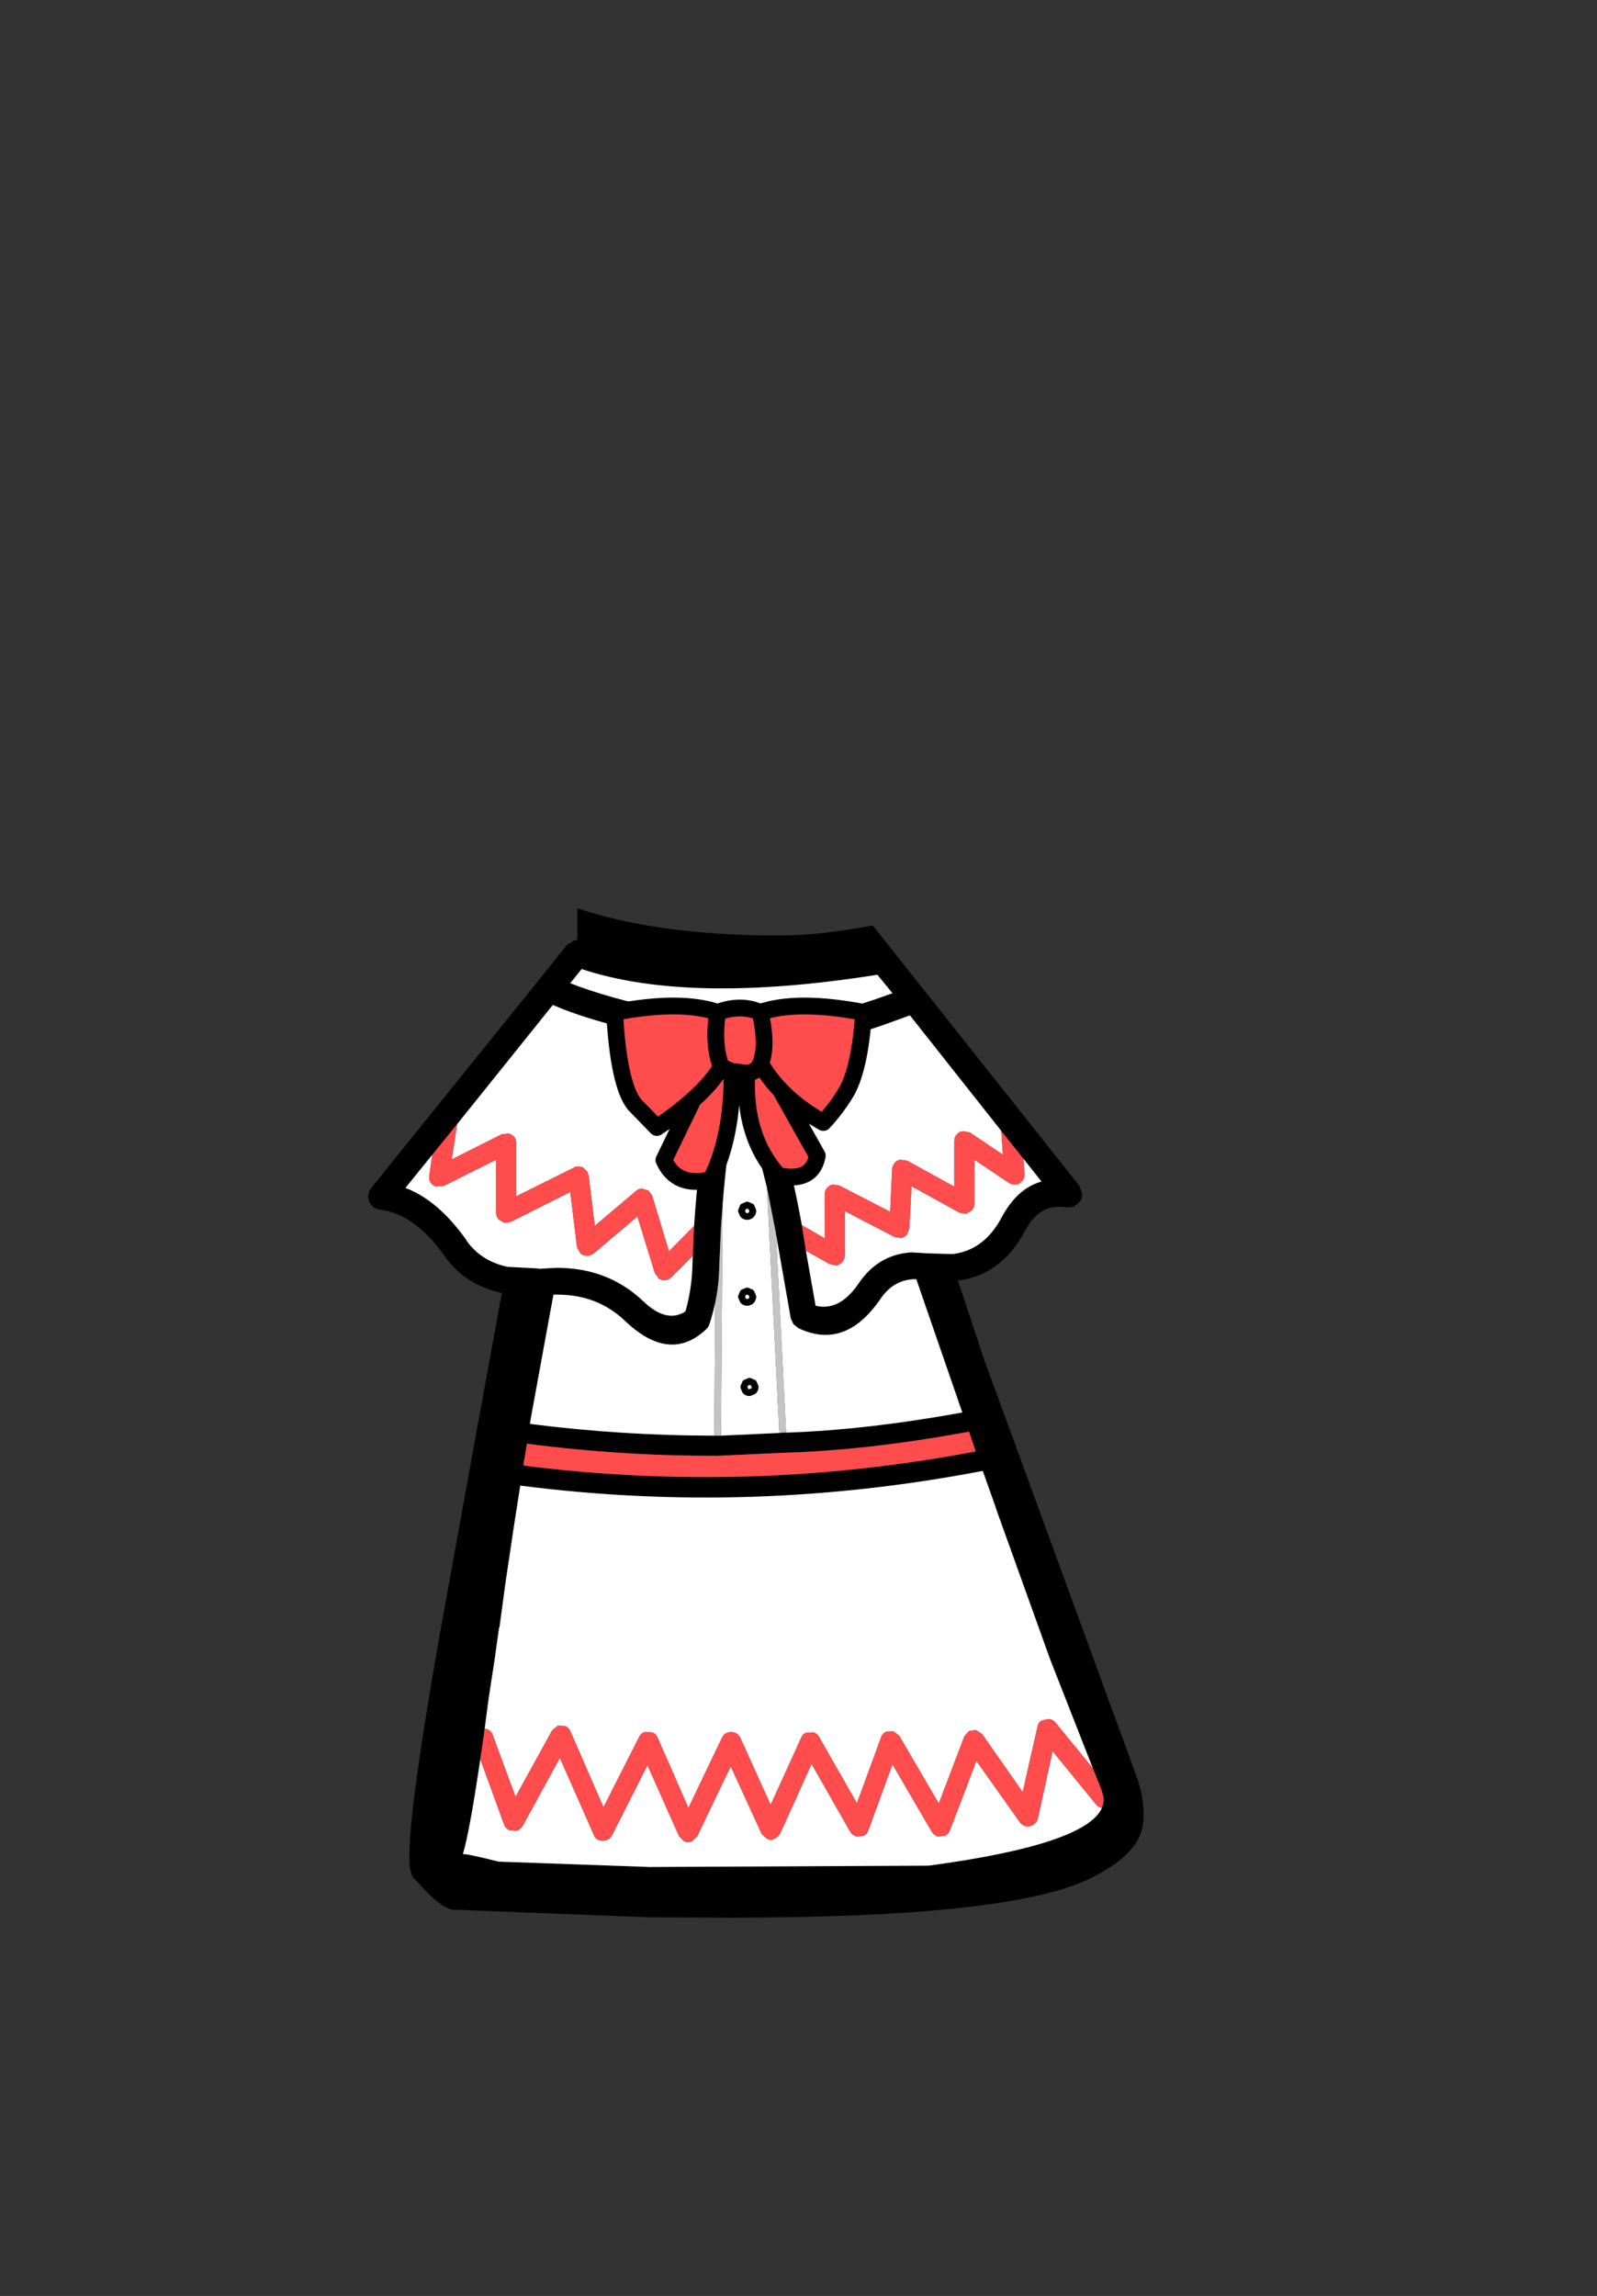 <?xml version="1.0" encoding="UTF-8" standalone="no"?>
<svg xmlns:xlink="http://www.w3.org/1999/xlink" height="342.0px" width="237.9px" xmlns="http://www.w3.org/2000/svg">
  <rect width="100%" height="100%" fill="#333333" stroke="none"/>
  <g transform="matrix(1, 0, 0, 1, 118.05, 273.9)">
    <use height="150.35" transform="matrix(1.0, 0.0, 0.0, 1.0, -63.2, -138.6)" width="115.5" xlink:href="#shape0"/>
  </g>
  <defs>
    <g id="shape0" transform="matrix(1, 0, 0, 1, 63.2, 138.6)">
      <path d="M19.7 -126.3 L19.75 -126.25 42.75 -97.25 43.15 -96.1 Q43.2 -95.5 42.85 -94.95 L41.95 -94.15 40.75 -94.05 Q36.85 -94.75 34.65 -90.55 31.1 -83.95 24.65 -83.15 L28.6 -71.25 32.25 -61.3 41.4 -36.25 45.7 -24.5 47.9 -18.45 49.95 -12.9 51.6 -8.3 Q52.6 -4.7 52.2 -2.15 51.95 -0.55 51.2 0.6 49.2 3.6 44.15 6.0 32.15 11.75 -9.15 11.75 L-21.25 11.7 -50.65 10.55 Q-52.15 10.3 -54.55 7.85 L-56.6 5.65 -56.95 4.6 -57.0 4.3 Q-57.55 -0.6 -54.05 -21.6 L-53.85 -22.85 -52.65 -29.8 -52.55 -30.4 -52.05 -33.15 -46.95 -61.3 -43.3 -81.25 -43.3 -81.3 Q-48.9 -82.55 -51.85 -86.85 -56.25 -93.05 -61.4 -93.7 -62.15 -93.8 -62.65 -94.3 -63.15 -94.85 -63.2 -95.6 -63.2 -96.35 -62.75 -96.95 L-38.0 -127.65 -37.95 -127.7 -37.6 -128.15 -33.6 -133.15 -32.55 -133.8 -32.05 -133.9 -32.05 -138.6 Q-19.9 -134.55 -2.0 -134.55 4.15 -134.55 11.95 -136.05 L19.7 -126.3 M12.05 -124.95 L14.9 -125.95 12.65 -128.7 Q-15.45 -124.25 -31.4 -129.55 L-33.1 -127.45 Q-30.5 -126.4 -26.6 -125.3 -19.75 -123.4 -8.9 -121.5 -1.75 -121.3 6.15 -123.2 9.05 -123.95 12.05 -124.95 M31.1 -105.45 L17.5 -122.65 13.35 -121.15 Q10.15 -120.05 7.1 -119.3 0.2 -117.65 -6.1 -117.45 L-7.3 -120.3 -8.15 -121.2 -9.4 -121.45 Q-10.05 -121.4 -10.5 -120.95 L-11.1 -119.8 -11.45 -117.85 Q-21.25 -119.65 -27.65 -121.45 -31.8 -122.6 -34.6 -123.75 L-35.7 -124.2 -49.95 -106.45 -53.65 -101.9 -57.65 -96.95 Q-52.75 -95.1 -48.55 -89.15 L-48.55 -89.1 Q-46.4 -86.05 -42.45 -85.2 L-42.5 -85.2 -37.8 -84.95 -37.9 -84.9 -35.2 -85.05 -35.1 -85.05 Q-27.45 -85.05 -22.2 -80.05 -18.75 -76.75 -15.95 -78.55 -15.0 -81.8 -14.9 -85.45 L-14.85 -86.85 -14.65 -91.3 -14.65 -91.35 Q-14.15 -99.15 -12.75 -108.9 -12.85 -108.15 -12.4 -107.55 -11.9 -106.9 -11.05 -106.75 -10.25 -106.65 -9.6 -107.15 -8.95 -107.65 -8.8 -108.4 -9.9 -100.85 -10.4 -94.5 L-10.65 -91.1 -10.9 -85.35 Q-10.95 -82.5 -11.5 -79.9 -11.85 -78.25 -12.35 -76.7 -12.5 -76.2 -12.9 -75.85 -18.3 -70.8 -24.95 -77.15 -29.1 -81.1 -35.15 -81.05 L-35.25 -81.05 -35.6 -81.05 -36.45 -76.45 -39.0 -62.5 -39.1 -61.8 Q-25.4 -60.05 -11.65 -60.05 L-11.15 -60.05 -10.65 -60.05 -1.95 -60.45 -1.5 -60.5 -1.45 -60.5 -0.95 -60.5 Q11.0 -60.9 25.3 -63.5 L18.45 -83.35 17.95 -83.35 Q14.95 -83.15 13.1 -80.4 7.85 -72.75 0.9 -76.05 L0.15 -76.65 -0.25 -77.5 -2.45 -90.05 -2.5 -90.4 -3.8 -97.0 -5.55 -103.9 Q-5.3 -103.2 -4.65 -102.85 L-3.1 -102.65 Q-2.35 -102.9 -1.95 -103.65 -1.6 -104.3 -1.7 -105.0 0.2 -98.15 1.4 -91.4 L1.45 -91.05 2.0 -87.6 3.45 -79.4 Q7.0 -78.55 9.8 -82.65 12.75 -87.05 17.7 -87.35 L20.3 -87.2 20.4 -87.2 23.85 -87.1 Q28.5 -87.65 31.1 -92.45 33.45 -96.9 37.1 -97.9 L34.4 -101.3 31.1 -105.45 M44.75 -10.5 L38.65 -26.05 38.25 -27.1 30.35 -49.1 30.35 -49.15 28.35 -54.8 28.1 -54.75 Q-6.2 -48.2 -40.5 -52.6 L-40.55 -52.6 -41.5 -46.5 -42.8 -37.8 -42.8 -37.75 -43.65 -31.45 -43.7 -31.5 -43.7 -31.45 -43.85 -30.4 -44.35 -26.8 -45.25 -20.95 -45.85 -16.4 -46.05 -14.95 -46.5 -11.85 Q-48.1 -1.0 -49.1 2.3 -48.7 2.15 -43.8 3.4 L-21.25 4.2 20.3 4.0 Q43.7 0.85 46.1 -4.6 46.4 -5.35 46.35 -6.1 L46.05 -7.25 44.75 -10.5 M26.05 -60.6 Q11.15 -57.85 -1.35 -57.5 L-11.15 -57.05 Q-25.35 -57.0 -39.55 -58.85 L-40.1 -55.6 Q-6.4 -51.3 27.3 -57.7 L26.3 -60.65 26.05 -60.6" fill="#000000" fill-rule="evenodd" stroke="none"/>
      <path d="M12.05 -124.95 Q9.05 -123.95 6.15 -123.2 -1.75 -121.3 -8.9 -121.5 -19.75 -123.4 -26.6 -125.3 -30.5 -126.4 -33.1 -127.45 L-31.4 -129.55 Q-15.45 -124.25 12.65 -128.7 L14.9 -125.95 12.05 -124.95 M-6.1 -117.45 Q0.2 -117.65 7.1 -119.3 10.15 -120.05 13.35 -121.15 L17.5 -122.65 31.1 -105.45 31.35 -101.9 26.45 -105.2 25.4 -105.4 Q24.85 -105.35 24.5 -104.95 24.1 -104.5 24.1 -103.95 L24.1 -97.15 17.1 -101.0 16.1 -101.15 Q15.6 -101.1 15.25 -100.7 14.9 -100.3 14.85 -99.75 L14.55 -93.4 7.0 -97.3 6.0 -97.45 Q5.5 -97.35 5.15 -96.95 4.8 -96.55 4.8 -96.0 L4.8 -89.45 1.4 -91.4 Q0.2 -98.15 -1.7 -105.0 L-1.75 -105.15 Q-3.6 -111.35 -6.1 -117.45 M34.4 -101.3 L37.1 -97.9 Q33.45 -96.9 31.1 -92.45 28.5 -87.65 23.85 -87.1 L20.4 -87.2 20.3 -87.2 17.7 -87.35 Q12.75 -87.05 9.8 -82.65 7.0 -78.55 3.45 -79.4 L2.0 -87.6 5.55 -85.6 6.6 -85.4 Q7.1 -85.55 7.45 -85.95 7.8 -86.35 7.8 -86.9 L7.8 -93.5 15.2 -89.65 16.2 -89.5 Q16.7 -89.6 17.05 -90.0 L17.4 -90.9 17.75 -97.2 24.9 -93.25 25.9 -93.1 26.75 -93.65 Q27.1 -94.05 27.1 -94.6 L27.1 -101.15 32.25 -97.7 Q32.7 -97.4 33.3 -97.45 33.85 -97.55 34.25 -98.0 34.6 -98.45 34.55 -99.05 L34.4 -101.3 M-2.45 -90.05 L-0.25 -77.5 0.15 -76.65 0.9 -76.05 Q7.85 -72.75 13.1 -80.4 14.95 -83.15 17.95 -83.35 L18.45 -83.35 25.3 -63.5 Q11.0 -60.9 -0.95 -60.5 L-2.45 -90.05 M-1.95 -60.45 L-10.65 -60.05 -10.4 -94.5 Q-9.9 -100.85 -8.8 -108.4 L-8.8 -108.55 -8.3 -112.05 Q-6.8 -108.05 -5.6 -104.0 L-5.55 -103.9 -3.8 -97.0 -1.95 -60.45 M-11.65 -60.05 Q-25.4 -60.05 -39.1 -61.8 L-39.0 -62.5 -36.45 -76.45 -35.6 -81.05 -35.25 -81.05 -35.15 -81.05 Q-29.1 -81.1 -24.95 -77.15 -18.3 -70.8 -12.9 -75.85 -12.5 -76.2 -12.35 -76.7 -11.85 -78.25 -11.5 -79.9 L-11.65 -60.05 M-12.75 -108.9 Q-14.15 -99.15 -14.65 -91.35 L-14.65 -91.3 -18.4 -87.5 -20.9 -95.8 -21.45 -96.55 -22.4 -96.85 Q-22.95 -96.85 -23.3 -96.5 L-29.45 -91.3 -30.35 -98.75 -30.5 -99.2 -30.55 -99.35 -31.25 -100.05 -32.25 -100.15 -32.8 -99.85 -41.15 -95.7 -41.15 -103.6 Q-41.15 -104.15 -41.45 -104.55 -41.8 -104.95 -42.3 -105.05 L-43.3 -104.95 -50.75 -101.2 -49.95 -106.45 -35.7 -124.2 -34.6 -123.75 Q-31.8 -122.6 -27.65 -121.45 -21.25 -119.65 -11.45 -117.85 L-12.75 -109.05 -12.75 -108.9 M-14.85 -86.85 L-14.9 -85.45 Q-15.0 -81.8 -15.95 -78.55 -18.75 -76.75 -22.2 -80.05 -27.45 -85.05 -35.1 -85.05 L-35.2 -85.05 -37.9 -84.9 -37.8 -84.95 -42.5 -85.2 -42.45 -85.2 Q-46.4 -86.05 -48.55 -89.1 L-48.55 -89.15 Q-52.75 -95.1 -57.65 -96.95 L-53.65 -101.9 -54.1 -98.8 Q-54.2 -98.25 -53.9 -97.75 -53.6 -97.3 -53.05 -97.15 L-51.95 -97.25 -44.15 -101.15 -44.15 -93.25 Q-44.15 -92.7 -43.8 -92.3 L-42.95 -91.75 -41.95 -91.9 Q-37.55 -94.1 -33.1 -96.35 L-32.1 -88.15 -31.6 -87.2 Q-31.2 -86.85 -30.6 -86.85 -30.05 -86.85 -29.6 -87.2 L-23.1 -92.7 -20.5 -84.25 -19.9 -83.45 Q-19.5 -83.15 -18.95 -83.2 -18.4 -83.25 -18.05 -83.65 L-14.85 -86.85 M-43.65 -31.45 L-42.8 -37.75 -42.8 -37.8 -41.5 -46.5 -40.55 -52.6 -40.5 -52.6 Q-6.2 -48.2 28.1 -54.75 L28.35 -54.8 30.35 -49.15 30.35 -49.1 38.25 -27.1 38.65 -26.05 44.75 -10.5 39.15 -17.35 Q38.75 -17.8 38.15 -17.85 L37.1 -17.6 Q36.6 -17.3 36.5 -16.7 L34.3 -6.95 28.25 -15.6 27.35 -16.2 26.3 -16.05 25.6 -15.25 21.8 -5.25 15.9 -15.35 15.05 -16.0 13.95 -15.95 Q13.4 -15.7 13.2 -15.1 L9.6 -5.3 3.95 -15.2 Q3.65 -15.7 3.15 -15.85 L2.05 -15.8 Q1.5 -15.6 1.3 -15.05 L-3.25 -5.05 -7.75 -15.0 Q-8.0 -15.55 -8.55 -15.8 -9.15 -16.0 -9.7 -15.8 -10.25 -15.6 -10.5 -15.05 L-15.5 -4.6 -20.1 -15.1 Q-20.35 -15.65 -20.9 -15.85 L-22.0 -15.9 Q-22.6 -15.7 -22.85 -15.15 L-28.15 -4.7 -33.1 -16.05 Q-33.35 -16.6 -33.9 -16.8 L-34.95 -16.85 -35.8 -16.15 -41.25 -6.25 -44.65 -15.45 Q-44.85 -16.05 -45.4 -16.3 L-45.85 -16.4 -45.25 -20.95 -44.35 -26.8 -43.85 -30.4 -43.7 -31.45 -43.65 -31.45 M46.1 -4.6 Q43.7 0.85 20.3 4.0 L-21.25 4.2 -43.8 3.4 Q-48.7 2.15 -49.1 2.3 -48.1 -1.0 -46.5 -11.85 L-42.95 -2.1 Q-42.75 -1.55 -42.2 -1.3 L-41.1 -1.2 Q-40.5 -1.4 -40.2 -1.9 L-34.65 -12.05 -29.6 -0.6 Q-29.4 -0.05 -28.85 0.2 -28.3 0.4 -27.7 0.2 -27.15 0.0 -26.9 -0.5 L-21.6 -10.95 -16.9 -0.4 -16.1 0.4 Q-15.6 0.6 -15.0 0.4 L-14.2 -0.35 -9.2 -10.8 -4.6 -0.75 -3.8 0.0 Q-3.25 0.25 -2.7 0.0 -2.15 -0.25 -1.85 -0.75 L2.85 -11.15 8.6 -1.05 Q8.9 -0.55 9.5 -0.35 L10.6 -0.45 Q11.1 -0.7 11.3 -1.25 L14.9 -11.1 20.75 -1.05 Q21.05 -0.55 21.65 -0.35 L22.7 -0.45 Q23.25 -0.7 23.45 -1.25 L27.4 -11.6 33.85 -2.5 Q34.2 -2.0 34.8 -1.85 35.35 -1.75 35.9 -2.1 36.4 -2.45 36.55 -3.0 L38.75 -13.05 45.2 -5.15 Q45.55 -4.7 46.1 -4.6" fill="#ffffff" fill-rule="evenodd" stroke="none"/>
      <path d="M1.4 -91.4 L4.8 -89.45 4.8 -96.0 Q4.8 -96.55 5.15 -96.95 5.5 -97.35 6.0 -97.45 L7.0 -97.3 14.55 -93.4 14.85 -99.75 Q14.9 -100.3 15.25 -100.7 15.6 -101.1 16.1 -101.15 L17.1 -101.0 24.1 -97.15 24.1 -103.95 Q24.1 -104.5 24.5 -104.95 24.85 -105.35 25.4 -105.4 L26.45 -105.2 31.35 -101.9 31.1 -105.45 34.4 -101.3 34.55 -99.05 Q34.6 -98.45 34.25 -98.0 33.85 -97.55 33.3 -97.45 32.7 -97.4 32.25 -97.7 L27.1 -101.15 27.1 -94.6 Q27.1 -94.05 26.75 -93.65 L25.9 -93.1 24.9 -93.25 17.75 -97.2 17.4 -90.9 17.05 -90.0 Q16.7 -89.6 16.2 -89.5 L15.2 -89.65 7.8 -93.5 7.8 -86.9 Q7.8 -86.35 7.45 -85.95 7.1 -85.55 6.6 -85.4 L5.55 -85.6 2.0 -87.6 1.45 -91.05 1.4 -91.4 M-14.65 -91.3 L-14.85 -86.85 -18.05 -83.65 Q-18.4 -83.25 -18.95 -83.2 -19.5 -83.15 -19.9 -83.45 L-20.5 -84.25 -23.1 -92.7 -29.6 -87.2 Q-30.05 -86.85 -30.6 -86.85 -31.2 -86.85 -31.6 -87.2 L-32.1 -88.15 -33.1 -96.35 Q-37.55 -94.1 -41.95 -91.9 L-42.95 -91.75 -43.8 -92.3 Q-44.15 -92.7 -44.15 -93.25 L-44.15 -101.15 -51.95 -97.25 -53.05 -97.15 Q-53.6 -97.3 -53.9 -97.75 -54.2 -98.25 -54.1 -98.8 L-53.65 -101.9 -49.95 -106.45 -50.75 -101.2 -43.3 -104.95 -42.3 -105.05 Q-41.8 -104.95 -41.45 -104.55 -41.15 -104.15 -41.15 -103.6 L-41.15 -95.7 -32.8 -99.85 -32.25 -100.15 -31.25 -100.05 -30.55 -99.35 -30.5 -99.2 -30.35 -98.75 -29.45 -91.3 -23.3 -96.5 Q-22.95 -96.85 -22.4 -96.85 L-21.45 -96.55 -20.9 -95.8 -18.4 -87.5 -14.65 -91.3 M44.75 -10.5 L46.05 -7.25 46.35 -6.1 Q46.4 -5.35 46.1 -4.6 45.55 -4.7 45.2 -5.15 L38.75 -13.05 36.55 -3.0 Q36.4 -2.45 35.9 -2.1 35.35 -1.75 34.8 -1.85 34.2 -2.0 33.85 -2.5 L27.4 -11.6 23.45 -1.25 Q23.25 -0.7 22.7 -0.45 L21.65 -0.35 Q21.05 -0.55 20.75 -1.05 L14.9 -11.1 11.3 -1.25 Q11.1 -0.7 10.6 -0.45 L9.5 -0.35 Q8.9 -0.55 8.6 -1.05 L2.85 -11.15 -1.85 -0.75 Q-2.15 -0.25 -2.7 0.0 -3.25 0.25 -3.8 0.0 L-4.6 -0.75 -9.2 -10.8 -14.2 -0.35 -15.0 0.4 Q-15.6 0.6 -16.1 0.4 L-16.9 -0.4 -21.6 -10.95 -26.9 -0.5 Q-27.15 0.0 -27.7 0.2 -28.3 0.4 -28.85 0.2 -29.4 -0.05 -29.6 -0.6 L-34.65 -12.05 -40.2 -1.9 Q-40.5 -1.4 -41.1 -1.2 L-42.2 -1.3 Q-42.75 -1.55 -42.95 -2.1 L-46.5 -11.85 -46.05 -14.95 -45.85 -16.4 -45.4 -16.3 Q-44.85 -16.05 -44.65 -15.45 L-41.25 -6.25 -35.8 -16.15 -34.95 -16.85 -33.9 -16.8 Q-33.35 -16.6 -33.1 -16.05 L-28.15 -4.7 -22.85 -15.15 Q-22.6 -15.7 -22.0 -15.9 L-20.9 -15.85 Q-20.35 -15.65 -20.1 -15.1 L-15.5 -4.6 -10.5 -15.05 Q-10.25 -15.6 -9.7 -15.8 -9.15 -16.0 -8.55 -15.8 -8.0 -15.55 -7.75 -15.0 L-3.25 -5.05 1.3 -15.05 Q1.5 -15.6 2.05 -15.8 L3.15 -15.85 Q3.65 -15.7 3.95 -15.2 L9.6 -5.3 13.2 -15.1 Q13.4 -15.7 13.95 -15.95 L15.05 -16.0 15.9 -15.35 21.8 -5.25 25.6 -15.25 26.3 -16.05 27.35 -16.2 28.25 -15.6 34.3 -6.95 36.5 -16.7 Q36.6 -17.3 37.1 -17.6 L38.15 -17.85 Q38.75 -17.8 39.15 -17.35 L44.75 -10.5 M26.05 -60.6 L26.3 -60.65 27.3 -57.7 Q-6.4 -51.3 -40.1 -55.6 L-39.55 -58.85 Q-25.35 -57.0 -11.15 -57.05 L-1.35 -57.5 Q11.15 -57.85 26.05 -60.6" fill="#ff4d4d" fill-rule="evenodd" stroke="none"/>
      <path d="M-6.1 -117.45 Q-3.6 -111.35 -1.75 -105.15 L-1.7 -105.0 Q-1.6 -104.3 -1.95 -103.65 -2.35 -102.9 -3.1 -102.65 L-4.65 -102.85 Q-5.3 -103.2 -5.55 -103.9 L-5.6 -104.0 Q-6.8 -108.05 -8.3 -112.05 L-8.8 -108.55 -8.8 -108.4 Q-8.95 -107.65 -9.6 -107.15 -10.25 -106.65 -11.05 -106.75 -11.9 -106.9 -12.4 -107.55 -12.85 -108.15 -12.75 -108.9 L-12.75 -109.05 -11.45 -117.85 -11.1 -119.8 -10.5 -120.95 Q-10.05 -121.4 -9.4 -121.45 L-8.15 -121.2 -7.3 -120.3 -6.1 -117.45" fill="#f70000" fill-rule="evenodd" stroke="none"/>
      <path d="M-2.45 -90.05 L-0.95 -60.5 -1.45 -60.5 -1.5 -60.5 -1.95 -60.45 -3.8 -97.0 -2.5 -90.4 -2.45 -90.05 M-10.65 -60.05 L-11.15 -60.05 -11.65 -60.05 -11.5 -79.9 Q-10.95 -82.5 -10.9 -85.35 L-10.65 -91.1 -10.4 -94.5 -10.65 -60.05" fill="#c4c4c4" fill-rule="evenodd" stroke="none"/>
      <path d="M-6.15 -80.15 Q-6.4 -79.9 -6.75 -79.9 -7.1 -79.9 -7.35 -80.15 L-7.6 -80.75 -7.35 -81.35 -6.75 -81.6 -6.15 -81.35 -5.9 -80.75 Q-5.9 -80.4 -6.15 -80.15" fill="#ffffff" fill-rule="evenodd" stroke="none"/>
      <path d="M-6.15 -80.15 Q-6.4 -79.9 -6.75 -79.9 -7.1 -79.9 -7.35 -80.15 L-7.6 -80.75 -7.35 -81.35 -6.75 -81.6 -6.15 -81.35 -5.9 -80.75 Q-5.9 -80.4 -6.15 -80.15" fill="none" stroke="#000000" stroke-linecap="round" stroke-linejoin="round" stroke-width="1.0"/>
      <path d="M-4.65 -115.3 L-5.15 -114.75 -4.8 -115.35 -4.65 -115.3" fill="#fefefe" fill-rule="evenodd" stroke="none"/>
      <path d="M4.6 -106.7 Q0.75 -108.85 -1.8 -111.55 L3.7 -101.75 Q2.95 -97.7 -2.1 -98.8 -7.35 -104.65 -6.8 -114.05 L-9.0 -114.3 Q-8.9 -104.6 -12.15 -98.2 -17.3 -96.95 -19.15 -101.1 L-14.8 -110.1 Q-17.05 -108.05 -20.2 -105.95 L-23.55 -109.4 Q-25.9 -112.35 -26.5 -123.1 -16.65 -125.0 -11.15 -123.1 -7.7 -124.4 -4.8 -123.1 0.7 -125.0 10.6 -123.1 10.05 -114.5 7.85 -110.95 6.35 -108.55 4.6 -106.7 M-14.8 -110.1 Q-12.0 -112.6 -10.6 -114.95 L-9.0 -114.3 -10.6 -114.95 Q-12.0 -112.6 -14.8 -110.1 M-4.8 -115.35 L-5.15 -114.75 -4.65 -115.3 -4.8 -115.35 Q-3.65 -117.95 -4.8 -123.1 -3.65 -117.95 -4.8 -115.35 M-11.15 -123.1 Q-11.9 -118.35 -10.6 -114.95 -11.9 -118.35 -11.15 -123.1 M-4.65 -115.3 Q-3.5 -113.3 -1.8 -111.55 -3.5 -113.3 -4.65 -115.3 M-6.8 -114.05 Q-5.85 -114.15 -5.15 -114.75 -5.85 -114.15 -6.8 -114.05" fill="#ff4d4d" fill-rule="evenodd" stroke="none"/>
      <path d="M4.6 -106.7 Q0.75 -108.85 -1.8 -111.55 L3.7 -101.75 Q2.95 -97.7 -2.1 -98.8 -7.35 -104.65 -6.8 -114.05 L-9.0 -114.3 Q-8.9 -104.6 -12.15 -98.2 -17.3 -96.95 -19.15 -101.1 L-14.8 -110.1 Q-17.05 -108.05 -20.2 -105.95 L-23.55 -109.4 Q-25.9 -112.35 -26.5 -123.1 -16.65 -125.0 -11.15 -123.1 -7.7 -124.4 -4.8 -123.1 0.7 -125.0 10.6 -123.1 10.05 -114.5 7.85 -110.95 6.35 -108.55 4.6 -106.7 M-9.0 -114.3 L-10.6 -114.95 Q-12.0 -112.6 -14.8 -110.1 M-4.8 -115.35 L-5.15 -114.75 -4.65 -115.3 M-4.8 -115.35 Q-3.65 -117.95 -4.8 -123.1 M-5.15 -114.75 Q-5.85 -114.15 -6.8 -114.05 M-1.8 -111.55 Q-3.5 -113.3 -4.65 -115.3 M-10.6 -114.95 Q-11.9 -118.35 -11.15 -123.1" fill="none" stroke="#000000" stroke-linecap="round" stroke-linejoin="round" stroke-width="2.5"/>
      <path d="M-6.15 -92.95 Q-6.4 -92.7 -6.75 -92.7 -7.1 -92.7 -7.35 -92.95 L-7.6 -93.55 -7.35 -94.15 -6.75 -94.4 -6.15 -94.15 -5.9 -93.55 Q-5.9 -93.2 -6.15 -92.95" fill="#ffffff" fill-rule="evenodd" stroke="none"/>
      <path d="M-6.15 -92.95 Q-6.4 -92.7 -6.75 -92.7 -7.1 -92.7 -7.35 -92.95 L-7.6 -93.55 -7.35 -94.15 -6.75 -94.4 -6.15 -94.15 -5.9 -93.55 Q-5.9 -93.2 -6.15 -92.95" fill="none" stroke="#000000" stroke-linecap="round" stroke-linejoin="round" stroke-width="1.0"/>
      <path d="M-5.8 -66.7 L-6.4 -66.45 Q-6.75 -66.45 -7.0 -66.7 L-7.25 -67.3 -7.0 -67.9 -6.4 -68.15 -5.8 -67.9 -5.55 -67.3 Q-5.55 -66.95 -5.8 -66.7" fill="#ffffff" fill-rule="evenodd" stroke="none"/>
      <path d="M-5.8 -66.7 L-6.4 -66.45 Q-6.75 -66.45 -7.0 -66.7 L-7.25 -67.3 -7.0 -67.9 -6.4 -68.15 -5.8 -67.9 -5.55 -67.3 Q-5.55 -66.95 -5.8 -66.7" fill="none" stroke="#000000" stroke-linecap="round" stroke-linejoin="round" stroke-width="1.0"/>
    </g>
  </defs>
</svg>
